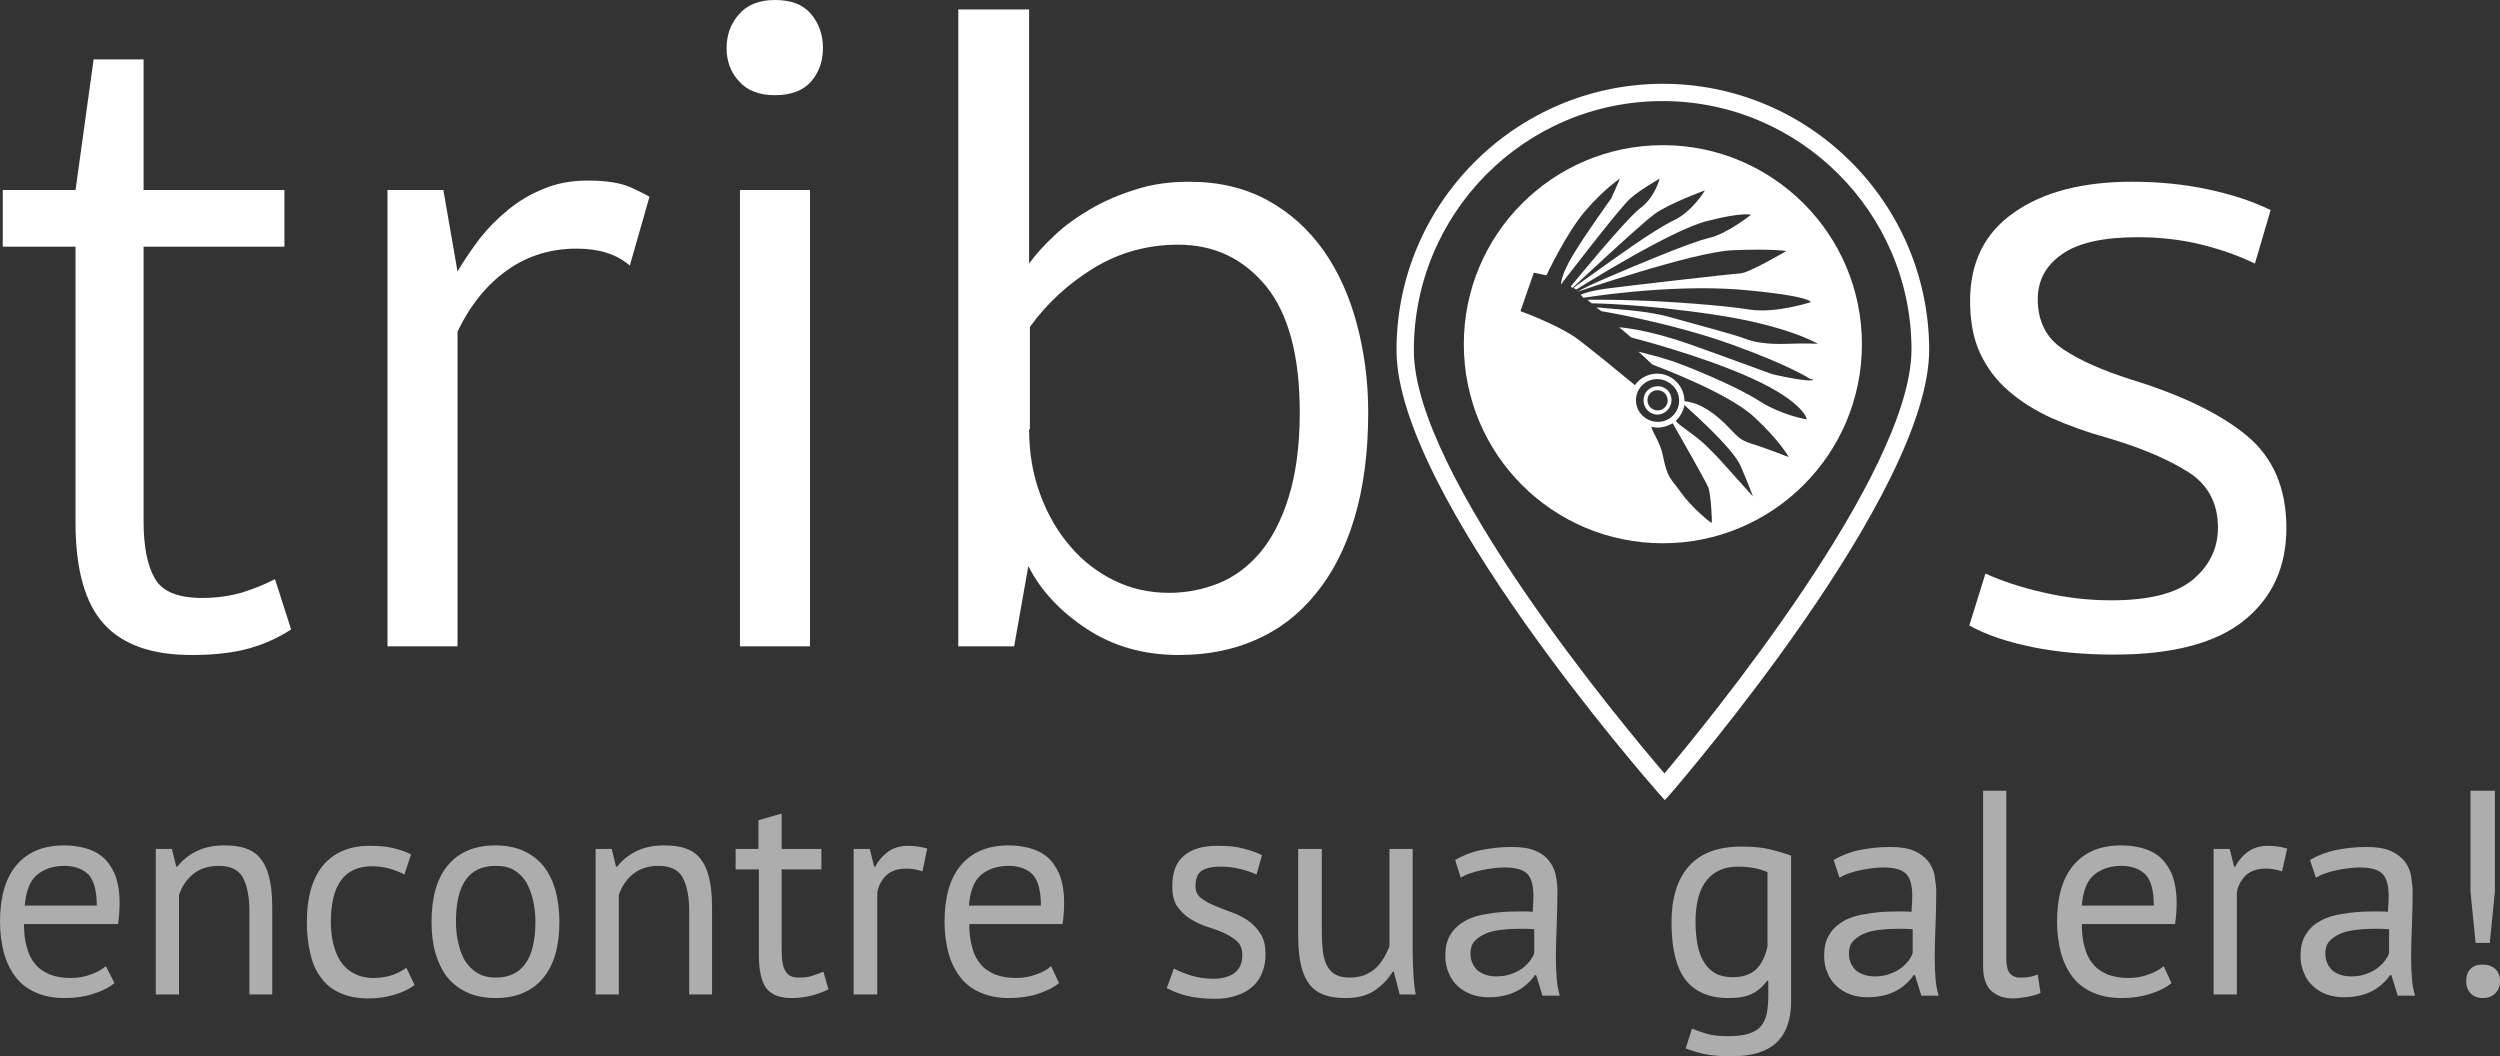 <?xml version="1.0" encoding="utf-8"?>
<!-- Generator: Adobe Illustrator 18.1.1, SVG Export Plug-In . SVG Version: 6.00 Build 0)  -->
<svg version="1.1" id="Camada_1" xmlns="http://www.w3.org/2000/svg" xmlns:xlink="http://www.w3.org/1999/xlink" x="0px" y="0px"
	 viewBox="0 0 635.5 268.5" enable-background="new 0 0 635.5 268.5" xml:space="preserve">
<rect x="0" y="0" width="635.5" height="268.5" fill="#333333" stroke="none"/>
<g>
	<g>
		<g>
			<path fill="#FFFFFF" d="M423.2,203.4l-1.7-1.9c-2.7-3.1-66.3-75.7-66.5-112.2c-0.2-37.3,30.1-67.8,67.4-68l0.3,0
				c37.2,0,67.5,30.2,67.7,67.4c0.2,36.6-62.9,109.7-65.5,112.8L423.2,203.4z M422.7,25.7l-0.3,0c-34.9,0.1-63.1,28.6-63,63.5
				c0.1,31.7,53.5,95.5,63.7,107.4c10.1-12,62.9-76.2,62.8-107.9C485.8,54,457.4,25.7,422.7,25.7z"/>
		</g>
		<g>
			<path fill="#FFFFFF" d="M422.7,36.9c-27.9,0-50.6,22.6-50.6,50.6s22.6,50.6,50.6,50.6c27.9,0,50.6-22.6,50.6-50.6
				S450.6,36.9,422.7,36.9z M415.9,102.4c-0.4-3.5,2.5-6.4,6-6c2.5,0.3,4.6,2.3,4.9,4.8c0.4,3.5-2.5,6.4-6,6
				C418.2,106.9,416.2,104.9,415.9,102.4z M435.1,132.9c-0.2,0.1-5.1-3.9-7.8-7.7c-2.7-3.8-3.4-3.5-4.6-9.4
				c-0.7-3.5-2.7-5.9-2.9-7.3c0.6,0.1,1,0.2,1.6,0.2c1.4,0,2.7-0.5,3.8-1.1c1.5,2.6,8.5,14.9,9.1,16.4
				C434.9,125.8,435.3,132.8,435.1,132.9z M439.3,119.2c-1.6-1.8-2.9-3.3-5.6-5.9c-2.7-2.7-6.9-5.1-7.7-6.3c1.1-1.1,2-2.6,2.2-4.2
				l0.1,0.3c0,0,12,10.5,14.1,15.2c2,4.6,3.2,7.9,3.2,7.9S440.9,121,439.3,119.2z M459.9,96.7c-2.2,0-9.1-1.4-10-1.8
				c-0.9-0.3-9.4-3.5-20.4-7.4c-11-3.9-17.9-4.3-17.9-4.3l3.1,2.6c0,0,17.8,4.5,30.9,10.5s13.7,10.3,13.7,10.3s-6.2-0.9-12.3-4.8
				c-6.1-3.9-18.8-9-22.2-10.1c-3.3-1.1-8.3-2.3-8.3-2.3l3.6,3.3c0,0,19.1,7,25.8,13.3c6.7,6.2,8.8,10.2,8.8,10.2s-6.1-2.4-9.4-3.4
				c-3.3-1-3.8-2.1-6.7-5c-2.5-2.4-6.1-5.4-10.4-5.8l0,0c0-3.6-2.8-6.7-6.4-7c-2.5-0.2-4.9,1-6.2,2.9c-3.8-3.1-11.4-9.4-15.1-12.1
				c-5.1-3.5-14-6.7-14-6.7l3.4-9.8l3.2,0.7c0,0,4.9-10.5,9.8-16.3c5-5.8,8.9-8.3,8.9-8.3l-2.2,5c0,0-6.7,9.3-9.8,14.5
				c-3.1,5.2-3,7.4-3,7.4s15.3-20,17.7-21.9c2.3-2.1,7.4-5,7.4-5s-1.2,4.7-4.8,7.4c-3.7,2.7-17.8,20-17.8,20l0.4,0.4
				c0,0,17.2-16.1,20.9-18.8c3.7-2.7,12.8-6,12.8-6s-3.3,5.6-8.3,7.8c-4.9,2.4-15,9.7-20,13.3c-5,3.5-5.1,3.7-5.1,3.7l0.7,0.4
				c0,0,23.9-15.1,33.2-17.4c9.3-2.4,11.2-1.6,11.2-1.6s-6,4.8-10.7,5.9c-4.8,1.1-19.9,7.5-25.9,10.1c-4.4,1.9-6.4,2.9-7.2,3.4
				c-0.3,0.1-0.4,0.2-0.4,0.2s29.6-10.2,39.6-10.6c10-0.4,13.6,0.2,13.6,0.2s-9.5,5.6-11.7,5.7c-2.1,0.1-30,3.3-34.3,3.9
				c-4.3,0.6-6.3,1.5-6.3,1.5l0.7,0.8c0,0,21.1-3.5,39.6-2.1c18.4,1.6,18.2,3.2,18.2,3.2s-8.8,2.9-15.5,1.9c-6.7-1.1-21-2.1-28-2.3
				c-7-0.3-13.3-0.2-13.3-0.2l1.1,0.9c0,0,12.6,0.1,31.3,2.9c18.7,2.8,26.2,7.4,26.2,7.4s-2.6-0.2-7.9,0c-5.2,0.2-8.5-0.5-10.6-1.3
				c-2.1-0.9-13.8-4-19.9-5.7c-6.1-1.6-14.6-1.9-16-2.1c-1.3-0.2-1.9-0.1-1.9-0.1l1.3,0.9c0,0,17.6,2.9,32.9,8.4
				c15.3,5.5,20.1,8.8,20.1,8.8S462.1,96.7,459.9,96.7z"/>
			<path fill="#FFFFFF" d="M424.9,101.7c0-2.1-1.7-3.7-3.8-3.5c-1.8,0.1-3.3,1.6-3.3,3.4c-0.1,2.1,1.5,3.8,3.6,3.8
				C423.4,105.3,424.9,103.6,424.9,101.7z M418.8,101.4c0.1-1.1,1.1-2.1,2.2-2.2c1.7-0.2,3.1,1.2,2.9,2.9c-0.1,1.1-1.1,2.1-2.2,2.2
				C420,104.5,418.6,103.1,418.8,101.4z"/>
		</g>
		<g>
			<g>
				<path fill="#FFFFFF" d="M36.5,132.6c0,6.4,1,11.3,2.9,14.5c1.9,3.3,5.9,4.9,12,4.9c3.7,0,7.1-0.5,10.2-1.4
					c3.1-1,5.9-2.1,8.3-3.4L74,160c-3.2,2.1-6.7,3.7-10.6,4.8s-8.7,1.7-14.7,1.7c-10.1,0-17.5-2.6-22.3-7.9
					c-4.8-5.3-7.2-13.9-7.2-25.7V62.7H0.7V48.3h18.5l4.6-33.2h12.7v33.2h35.8v14.4H36.5V132.6z"/>
			</g>
			<g>
				<path fill="#FFFFFF" d="M116.3,69c1.6-2.7,3.5-5.5,5.6-8.3c2.2-2.8,4.6-5.2,7.3-7.4c2.7-2.2,5.7-4,9-5.3c3.3-1.4,7-2.1,11.2-2.1
					c4.8,0,8.5,0.6,11.1,1.8c2.6,1.2,4.1,2,4.6,2.3l-5,17.5c-3.4-2.9-7.8-4.3-13.5-4.3c-6.6,0-12.5,1.8-17.7,5.5
					c-5.2,3.7-9.4,8.9-12.6,15.6v80H98.5v-116h14.2L116.3,69z"/>
			</g>
			<g>
				<path fill="#FFFFFF" d="M184.7,12.3c0-3.4,1-6.2,3.1-8.6C189.9,1.2,193,0,197,0c4.2,0,7.2,1.2,9.2,3.6c2,2.4,3,5.3,3,8.6
					s-1,6.2-3,8.5c-2,2.3-5.1,3.5-9.2,3.5c-4,0-7.1-1.2-9.1-3.5C185.8,18.5,184.7,15.6,184.7,12.3z M205.9,164.3h-17.8v-116h17.8
					V164.3z"/>
			</g>
			<g>
				<path fill="#FFFFFF" d="M243.8,2.4h17.8V67c1.6-2.2,3.7-4.6,6.4-7.1c2.6-2.5,5.7-4.7,9.1-6.7c3.4-2,7.3-3.7,11.5-5
					c4.2-1.4,8.8-2,13.8-2c7.5,0,14.1,1.6,19.8,4.7c5.7,3.1,10.4,7.4,14.2,12.7c3.8,5.4,6.6,11.6,8.5,18.7
					c1.9,7.1,2.9,14.6,2.9,22.5c0,10.3-1.2,19.2-3.5,26.9c-2.3,7.7-5.6,14.1-9.9,19.3c-4.2,5.2-9.3,9.1-15.3,11.7
					c-5.9,2.6-12.4,3.8-19.5,3.8c-8.8,0-16.6-2.2-23.3-6.6c-6.7-4.4-11.7-9.7-14.9-16l-3.6,20.4h-14.2V2.4z M261.6,109.1
					c0,5.9,0.9,11.4,2.8,16.5c1.8,5,4.4,9.5,7.6,13.2c3.2,3.8,7,6.7,11.3,8.8c4.3,2.1,9,3.1,13.9,3.1c4.3,0,8.5-0.8,12.5-2.4
					c4-1.6,7.5-4.2,10.6-7.8c3-3.6,5.5-8.3,7.3-14.2c1.8-5.8,2.8-13,2.8-21.5c0-14.4-2.9-25.1-8.6-32.1c-5.8-7-13.2-10.5-22.3-10.5
					c-7.8,0-15,2-21.4,5.9c-6.4,3.9-11.9,8.9-16.3,15V109.1z"/>
			</g>
		</g>
		<g>
			<g>
				<path fill="#FFFFFF" d="M536.7,152.6c9.8,0,16.7-1.8,20.9-5.4c4.2-3.6,6.2-8,6.2-13.1c0-6.4-2.7-11.3-8.2-14.5
					c-5.4-3.3-12.1-6-19.9-8.3c-5.1-1.4-9.8-3.1-14.1-5c-4.2-1.9-7.9-4.2-11.1-7c-3.1-2.7-5.5-5.9-7.2-9.6
					c-1.7-3.7-2.5-8.1-2.5-13.2c0-9.8,3.7-17.3,11.2-22.5c7.4-5.2,17.4-7.8,29.9-7.8c6.7,0,13.1,0.6,19.2,1.9
					c6.1,1.3,11.4,3,16.1,5.3L573.2,67c-4.3-2.1-9-3.7-13.9-4.9c-5-1.2-10.3-1.8-15.9-1.8c-8.6,0-15.1,1.4-19.2,4.3
					c-4.2,2.9-6.2,6.7-6.2,11.5c0,5.6,2.2,9.9,6.5,12.7c4.3,2.9,10.1,5.4,17.3,7.7c13,4,22.8,8.8,29.4,14.3c6.6,5.5,10,13.3,10,23.4
					c0,9.8-3.5,17.6-10.6,23.4c-7.1,5.8-18.1,8.8-33.2,8.8c-7.4,0-14.3-0.6-20.7-1.9c-6.4-1.3-11.8-3.1-16.1-5.5l4.1-13.2
					c4.2,1.9,9,3.5,14.7,4.8C525,151.9,530.7,152.6,536.7,152.6z"/>
			</g>
		</g>
	</g>
	<g opacity="0.6">
		<g>
			<path fill="#FFFFFF" d="M29.1,249.9c-1.5,1.2-3.3,2.1-5.6,2.8c-2.2,0.7-4.6,1-7.1,1c-2.8,0-5.3-0.5-7.3-1.4
				c-2.1-0.9-3.8-2.2-5.1-3.9c-1.3-1.7-2.3-3.7-3-6.1c-0.6-2.4-1-5-1-8c0-6.3,1.4-11.1,4.2-14.4c2.8-3.3,6.8-5,12.1-5
				c1.7,0,3.4,0.2,5,0.6c1.7,0.4,3.2,1.1,4.5,2.1c1.3,1,2.4,2.5,3.3,4.4c0.8,1.9,1.3,4.4,1.3,7.5c0,1.6-0.1,3.4-0.4,5.4H6.1
				c0,2.2,0.2,4.1,0.7,5.8c0.4,1.7,1.1,3.1,2.1,4.3c0.9,1.2,2.2,2,3.7,2.7c1.5,0.6,3.3,0.9,5.5,0.9c1.7,0,3.4-0.3,5-0.9
				c1.7-0.6,2.9-1.3,3.8-2.1L29.1,249.9z M16.4,220.1c-2.9,0-5.2,0.8-7,2.3c-1.8,1.5-2.8,4.1-3.1,7.8h18.3c0-3.7-0.7-6.4-2.1-7.9
				C21,220.9,19,220.1,16.4,220.1z"/>
		</g>
		<g>
			<path fill="#FFFFFF" d="M63.4,252.8v-21.1c0-3.8-0.6-6.7-1.7-8.7c-1.1-1.9-3.1-2.9-6.1-2.9c-2.6,0-4.8,0.7-6.5,2.1
				c-1.7,1.4-2.9,3.2-3.6,5.3v25.3h-5.9v-37h4.1l1.1,4.5h0.3c1.2-1.6,2.8-2.9,4.8-3.9c2-1,4.4-1.5,7.1-1.5c2,0,3.8,0.2,5.3,0.7
				c1.5,0.5,2.8,1.3,3.8,2.5c1,1.2,1.8,2.8,2.3,4.8c0.5,2,0.8,4.5,0.8,7.6v22.3H63.4z"/>
		</g>
		<g>
			<path fill="#FFFFFF" d="M105.4,250.4c-1.5,1.1-3.2,1.9-5.3,2.5c-2,0.6-4.1,0.9-6.4,0.9c-2.9,0-5.3-0.5-7.3-1.4
				c-2-0.9-3.6-2.2-4.8-3.9c-1.3-1.7-2.2-3.7-2.7-6.1c-0.6-2.4-0.9-5-0.9-8c0-6.3,1.4-11.1,4.1-14.4c2.8-3.3,6.7-5,11.9-5
				c2.4,0,4.4,0.2,6,0.6c1.7,0.4,3.1,0.9,4.5,1.6l-1.7,5.1c-1.1-0.6-2.4-1.1-3.8-1.5c-1.4-0.4-2.9-0.6-4.4-0.6
				c-7,0-10.5,4.7-10.5,14.2c0,1.9,0.2,3.7,0.6,5.4c0.4,1.7,1,3.2,1.8,4.5c0.9,1.3,2,2.4,3.4,3.1c1.4,0.8,3.1,1.2,5.2,1.2
				c1.8,0,3.4-0.3,4.8-0.8c1.4-0.5,2.6-1.2,3.4-1.8L105.4,250.4z"/>
		</g>
		<g>
			<path fill="#FFFFFF" d="M109.7,234.3c0-6.3,1.4-11.1,4.2-14.4c2.8-3.3,6.8-5,12-5c2.8,0,5.2,0.5,7.2,1.4c2,0.9,3.7,2.2,5.1,3.9
				c1.3,1.7,2.3,3.7,3,6.1c0.6,2.4,1,5,1,8c0,6.3-1.4,11.1-4.2,14.4c-2.8,3.3-6.8,5-12,5c-2.8,0-5.2-0.5-7.2-1.4
				c-2-0.9-3.7-2.2-5.1-3.9c-1.3-1.7-2.3-3.7-3-6.1C110,239.9,109.7,237.2,109.7,234.3z M115.9,234.3c0,1.9,0.2,3.7,0.6,5.4
				c0.4,1.7,0.9,3.2,1.7,4.5c0.8,1.3,1.8,2.3,3.1,3.1c1.3,0.8,2.8,1.2,4.7,1.2c6.7,0,10.1-4.7,10.1-14.2c0-1.9-0.2-3.7-0.6-5.5
				c-0.4-1.7-1-3.2-1.7-4.5c-0.8-1.3-1.8-2.3-3.1-3.1c-1.3-0.8-2.8-1.1-4.7-1.1C119.2,220.1,115.9,224.8,115.9,234.3z"/>
		</g>
		<g>
			<path fill="#FFFFFF" d="M175.2,252.8v-21.1c0-3.8-0.6-6.7-1.7-8.7c-1.1-1.9-3.1-2.9-6.1-2.9c-2.6,0-4.8,0.7-6.5,2.1
				c-1.7,1.4-2.9,3.2-3.6,5.3v25.3h-5.9v-37h4.1l1.1,4.5h0.3c1.2-1.6,2.8-2.9,4.8-3.9c2-1,4.4-1.5,7.1-1.5c2,0,3.8,0.2,5.3,0.7
				c1.5,0.5,2.8,1.3,3.8,2.5c1,1.2,1.8,2.8,2.3,4.8c0.5,2,0.8,4.5,0.8,7.6v22.3H175.2z"/>
		</g>
		<g>
			<path fill="#FFFFFF" d="M187,215.8h5.8v-7.3l5.9-1.7v9h10.1v5.2h-10.1v20.5c0,2.6,0.3,4.4,1,5.4c0.6,1.1,1.7,1.6,3.3,1.6
				c1.3,0,2.4-0.1,3.3-0.4c0.9-0.3,1.9-0.6,3-1.1l1.3,4.5c-1.3,0.6-2.8,1.2-4.4,1.6c-1.6,0.4-3.3,0.6-5.1,0.6c-3,0-5.1-0.9-6.4-2.6
				c-1.2-1.7-1.8-4.6-1.8-8.5V221H187V215.8z"/>
		</g>
		<g>
			<path fill="#FFFFFF" d="M234.5,221.5c-1.5-0.5-2.9-0.7-4.2-0.7c-2.1,0-3.8,0.6-5,1.7c-1.2,1.2-2,2.6-2.3,4.4v25.9H217v-37h4.1
				l1.1,4.5h0.3c0.9-1.7,2.1-3,3.4-3.9c1.3-0.9,3-1.4,5-1.4c1.4,0,3,0.2,4.8,0.7L234.5,221.5z"/>
		</g>
		<g>
			<path fill="#FFFFFF" d="M269.2,249.9c-1.5,1.2-3.3,2.1-5.6,2.8c-2.2,0.7-4.6,1-7.1,1c-2.8,0-5.3-0.5-7.3-1.4
				c-2.1-0.9-3.8-2.2-5.1-3.9c-1.3-1.7-2.3-3.7-3-6.1c-0.6-2.4-1-5-1-8c0-6.3,1.4-11.1,4.2-14.4c2.8-3.3,6.8-5,12.1-5
				c1.7,0,3.4,0.2,5,0.6c1.7,0.4,3.2,1.1,4.5,2.1c1.3,1,2.4,2.5,3.3,4.4c0.8,1.9,1.3,4.4,1.3,7.5c0,1.6-0.1,3.4-0.4,5.4h-23.7
				c0,2.2,0.2,4.1,0.7,5.8c0.4,1.7,1.1,3.1,2.1,4.3c0.9,1.2,2.2,2,3.7,2.7c1.5,0.6,3.3,0.9,5.5,0.9c1.7,0,3.4-0.3,5-0.9
				c1.7-0.6,2.9-1.3,3.8-2.1L269.2,249.9z M256.4,220.1c-2.9,0-5.2,0.8-7,2.3c-1.8,1.5-2.8,4.1-3.1,7.8h18.3c0-3.7-0.7-6.4-2.1-7.9
				C261.1,220.9,259.1,220.1,256.4,220.1z"/>
		</g>
		<g>
			<path fill="#FFFFFF" d="M315.8,242.8c0-1.5-0.4-2.6-1.3-3.5c-0.9-0.8-2-1.5-3.3-2.1c-1.3-0.6-2.7-1.1-4.3-1.6s-3-1.2-4.3-2
				c-1.3-0.8-2.4-1.9-3.3-3.1c-0.9-1.3-1.3-3-1.3-5.2c0-3.6,1-6.2,3-7.8c2-1.7,4.8-2.5,8.4-2.5c2.7,0,4.9,0.2,6.7,0.7
				c1.8,0.5,3.4,1,4.7,1.7l-1.4,4.9c-1.1-0.5-2.5-1-4.1-1.4c-1.6-0.4-3.3-0.6-5.1-0.6c-2.2,0-3.8,0.4-4.8,1.1c-1,0.7-1.5,2-1.5,3.8
				c0,1.3,0.4,2.3,1.3,3c0.9,0.7,2,1.4,3.3,1.9c1.3,0.6,2.7,1.1,4.3,1.7c1.6,0.5,3,1.3,4.3,2.1c1.3,0.9,2.4,2,3.3,3.4
				c0.9,1.4,1.3,3.1,1.3,5.4c0,1.6-0.3,3.1-0.8,4.4c-0.5,1.4-1.3,2.6-2.4,3.6c-1.1,1-2.4,1.8-4,2.3c-1.6,0.6-3.5,0.9-5.7,0.9
				c-2.8,0-5.2-0.3-7.2-0.8c-2-0.5-3.6-1.2-5-1.9l1.8-5c1.1,0.6,2.6,1.2,4.4,1.8c1.8,0.5,3.7,0.8,5.5,0.8c2.1,0,3.9-0.4,5.3-1.3
				C315.1,246.4,315.8,244.9,315.8,242.8z"/>
		</g>
		<g>
			<path fill="#FFFFFF" d="M336,215.8v21.1c0,1.9,0.1,3.6,0.3,5.1c0.2,1.5,0.6,2.7,1.1,3.6c0.5,1,1.3,1.7,2.2,2.2
				c0.9,0.5,2.1,0.7,3.6,0.7c1.3,0,2.5-0.2,3.6-0.6c1-0.4,2-1,2.8-1.7c0.8-0.7,1.5-1.6,2.1-2.6c0.6-1,1.1-2,1.5-3.1v-24.7h5.9v26.5
				c0,1.8,0.1,3.6,0.2,5.5c0.1,1.9,0.3,3.6,0.6,5h-4.1l-1.5-5.8H354c-1.1,1.9-2.7,3.5-4.6,4.8c-1.9,1.3-4.4,1.9-7.3,1.9
				c-2,0-3.7-0.2-5.2-0.7c-1.5-0.5-2.8-1.3-3.8-2.5c-1-1.2-1.8-2.8-2.3-4.8c-0.5-2-0.8-4.5-0.8-7.6v-22.3H336z"/>
		</g>
		<g>
			<path fill="#FFFFFF" d="M369.9,218.6c1.9-1.1,4.1-2,6.5-2.5c2.5-0.5,5.1-0.8,7.8-0.8c2.6,0,4.6,0.3,6.2,1
				c1.6,0.7,2.7,1.6,3.5,2.7c0.8,1.1,1.4,2.3,1.6,3.7c0.3,1.3,0.4,2.7,0.4,4c0,3-0.1,5.8-0.2,8.7c-0.1,2.8-0.2,5.5-0.2,8
				c0,1.8,0.1,3.6,0.2,5.2c0.1,1.6,0.4,3.1,0.8,4.5h-4.4l-1.6-5.2h-0.4c-0.4,0.7-1,1.4-1.7,2c-0.7,0.7-1.5,1.3-2.4,1.8
				c-0.9,0.5-2,1-3.3,1.3c-1.2,0.3-2.6,0.5-4.2,0.5c-1.6,0-3-0.2-4.4-0.7c-1.4-0.5-2.5-1.2-3.5-2.1c-1-0.9-1.8-2-2.3-3.3
				c-0.6-1.3-0.9-2.7-0.9-4.4c0-2.2,0.4-4,1.3-5.4c0.9-1.5,2.1-2.6,3.7-3.5c1.6-0.9,3.5-1.5,5.8-1.8c2.2-0.4,4.7-0.6,7.4-0.6
				c0.7,0,1.4,0,2,0c0.7,0,1.3,0,2,0.1c0.1-1.5,0.2-2.8,0.2-4c0-2.7-0.5-4.6-1.6-5.7c-1.1-1.1-3.1-1.6-5.9-1.6
				c-0.8,0-1.7,0.1-2.7,0.2c-1,0.1-1.9,0.3-3,0.5c-1,0.2-2,0.5-2.9,0.8c-0.9,0.3-1.7,0.7-2.4,1.1L369.9,218.6z M380.4,248.2
				c1.4,0,2.6-0.2,3.7-0.6c1.1-0.4,2-0.8,2.8-1.4c0.8-0.6,1.4-1.2,2-1.9c0.5-0.7,0.9-1.4,1.1-2v-6.1c-0.7,0-1.4-0.1-2.1-0.1
				c-0.7,0-1.4,0-2.1,0c-1.5,0-3,0.1-4.5,0.3c-1.5,0.2-2.7,0.5-3.8,1c-1.1,0.5-2,1.1-2.7,1.9c-0.7,0.8-1,1.8-1,3.1
				c0,1.7,0.6,3.1,1.8,4.3C376.9,247.7,378.5,248.2,380.4,248.2z"/>
		</g>
		<g>
			<path fill="#FFFFFF" d="M455.3,254.5c0,4.8-1.3,8.3-3.8,10.6c-2.5,2.3-6.3,3.4-11.3,3.4c-3,0-5.3-0.2-7.1-0.6
				c-1.8-0.4-3.3-0.9-4.6-1.4l1.6-5c1.1,0.4,2.4,0.9,3.8,1.3c1.4,0.4,3.2,0.6,5.4,0.6c2.1,0,3.8-0.2,5.1-0.6c1.3-0.4,2.4-1,3.1-1.8
				c0.8-0.9,1.3-2,1.6-3.3c0.3-1.4,0.4-3,0.4-4.8v-3.6h-0.3c-1,1.4-2.2,2.5-3.8,3.3s-3.5,1.1-6,1.1c-5,0-8.6-1.6-11-4.7
				c-2.3-3.1-3.5-7.9-3.5-14.5c0-6.3,1.5-11.1,4.5-14.4c3-3.3,7.4-4.9,13.3-4.9c2.8,0,5.2,0.2,7.2,0.7s3.8,1,5.4,1.6V254.5z
				 M440.4,248.4c2.5,0,4.5-0.6,5.9-1.9c1.4-1.3,2.4-3.2,3-5.9v-18.9c-2-0.9-4.5-1.4-7.5-1.4c-3.4,0-6,1.1-7.9,3.4
				c-1.9,2.3-2.9,5.8-2.9,10.7c0,2.1,0.2,4,0.5,5.7c0.3,1.7,0.9,3.2,1.6,4.4c0.7,1.2,1.7,2.2,2.9,2.9
				C437.3,248.1,438.7,248.4,440.4,248.4z"/>
		</g>
		<g>
			<path fill="#FFFFFF" d="M466.1,218.6c1.9-1.1,4.1-2,6.5-2.5c2.5-0.5,5.1-0.8,7.8-0.8c2.6,0,4.6,0.3,6.2,1
				c1.6,0.7,2.7,1.6,3.6,2.7c0.8,1.1,1.4,2.3,1.6,3.7s0.4,2.7,0.4,4c0,3-0.1,5.8-0.2,8.7c-0.1,2.8-0.2,5.5-0.2,8
				c0,1.8,0.1,3.6,0.2,5.2c0.1,1.6,0.4,3.1,0.8,4.5h-4.4l-1.6-5.2h-0.4c-0.4,0.7-1,1.4-1.7,2c-0.7,0.7-1.5,1.3-2.4,1.8s-2,1-3.3,1.3
				c-1.2,0.3-2.6,0.5-4.2,0.5c-1.6,0-3-0.2-4.4-0.7c-1.4-0.5-2.5-1.2-3.5-2.1c-1-0.9-1.8-2-2.3-3.3c-0.6-1.3-0.9-2.7-0.9-4.4
				c0-2.2,0.4-4,1.3-5.4c0.9-1.5,2.1-2.6,3.7-3.5c1.6-0.9,3.5-1.5,5.8-1.8c2.2-0.4,4.7-0.6,7.4-0.6c0.7,0,1.4,0,2,0
				c0.7,0,1.3,0,2,0.1c0.1-1.5,0.2-2.8,0.2-4c0-2.7-0.5-4.6-1.6-5.7c-1.1-1.1-3.1-1.6-5.9-1.6c-0.8,0-1.7,0.1-2.7,0.2
				c-1,0.1-1.9,0.3-3,0.5c-1,0.2-2,0.5-2.9,0.8c-0.9,0.3-1.7,0.7-2.4,1.1L466.1,218.6z M476.6,248.2c1.4,0,2.6-0.2,3.7-0.6
				c1.1-0.4,2-0.8,2.8-1.4c0.8-0.6,1.4-1.2,2-1.9c0.5-0.7,0.9-1.4,1.1-2v-6.1c-0.7,0-1.4-0.1-2.1-0.1c-0.7,0-1.4,0-2.1,0
				c-1.5,0-3,0.1-4.5,0.3c-1.5,0.2-2.7,0.5-3.8,1c-1.1,0.5-2,1.1-2.7,1.9c-0.7,0.8-1,1.8-1,3.1c0,1.7,0.6,3.1,1.8,4.3
				C473.1,247.7,474.7,248.2,476.6,248.2z"/>
		</g>
		<g>
			<path fill="#FFFFFF" d="M510,243.7c0,1.7,0.3,3,0.9,3.7c0.6,0.7,1.4,1.1,2.5,1.1c0.6,0,1.3,0,2.1-0.1c0.7-0.1,1.6-0.3,2.5-0.7
				l0.7,4.7c-0.8,0.4-1.9,0.7-3.3,1c-1.4,0.2-2.6,0.4-3.7,0.4c-2.2,0-4-0.6-5.5-1.9c-1.4-1.3-2.1-3.4-2.1-6.4V201h5.9V243.7z"/>
		</g>
		<g>
			<path fill="#FFFFFF" d="M552,249.9c-1.5,1.2-3.3,2.1-5.6,2.8c-2.2,0.7-4.6,1-7.1,1c-2.8,0-5.3-0.5-7.3-1.4
				c-2.1-0.9-3.8-2.2-5.1-3.9c-1.3-1.7-2.3-3.7-3-6.1c-0.6-2.4-1-5-1-8c0-6.3,1.4-11.1,4.2-14.4c2.8-3.3,6.8-5,12.1-5
				c1.7,0,3.4,0.2,5,0.6c1.7,0.4,3.2,1.1,4.5,2.1c1.3,1,2.4,2.5,3.3,4.4c0.8,1.9,1.3,4.4,1.3,7.5c0,1.6-0.1,3.4-0.4,5.4h-23.7
				c0,2.2,0.2,4.1,0.7,5.8c0.4,1.7,1.1,3.1,2.1,4.3c0.9,1.2,2.2,2,3.7,2.7c1.5,0.6,3.3,0.9,5.5,0.9c1.7,0,3.4-0.3,5-0.9
				c1.7-0.6,2.9-1.3,3.8-2.1L552,249.9z M539.3,220.1c-2.9,0-5.2,0.8-7,2.3c-1.8,1.5-2.8,4.1-3.1,7.8h18.3c0-3.7-0.7-6.4-2.1-7.9
				C543.9,220.9,541.9,220.1,539.3,220.1z"/>
		</g>
		<g>
			<path fill="#FFFFFF" d="M580.1,221.5c-1.5-0.5-2.9-0.7-4.2-0.7c-2.1,0-3.8,0.6-5,1.7c-1.2,1.2-2,2.6-2.3,4.4v25.9h-5.9v-37h4.1
				l1.1,4.5h0.3c0.9-1.7,2.1-3,3.4-3.9c1.3-0.9,3-1.4,5-1.4c1.4,0,3,0.2,4.8,0.7L580.1,221.5z"/>
		</g>
		<g>
			<path fill="#FFFFFF" d="M587.2,218.6c1.9-1.1,4.1-2,6.5-2.5c2.5-0.5,5.1-0.8,7.8-0.8c2.6,0,4.6,0.3,6.2,1
				c1.6,0.7,2.7,1.6,3.6,2.7c0.8,1.1,1.4,2.3,1.6,3.7s0.4,2.7,0.4,4c0,3-0.1,5.8-0.2,8.7c-0.1,2.8-0.2,5.5-0.2,8
				c0,1.8,0.1,3.6,0.2,5.2c0.1,1.6,0.4,3.1,0.8,4.5h-4.4l-1.6-5.2h-0.4c-0.4,0.7-1,1.4-1.7,2c-0.7,0.7-1.5,1.3-2.4,1.8
				c-0.9,0.5-2,1-3.3,1.3c-1.2,0.3-2.6,0.5-4.2,0.5c-1.6,0-3-0.2-4.4-0.7c-1.4-0.5-2.5-1.2-3.5-2.1c-1-0.9-1.8-2-2.3-3.3
				c-0.6-1.3-0.9-2.7-0.9-4.4c0-2.2,0.4-4,1.3-5.4c0.9-1.5,2.1-2.6,3.7-3.5c1.6-0.9,3.5-1.5,5.8-1.8c2.2-0.4,4.7-0.6,7.4-0.6
				c0.7,0,1.4,0,2,0c0.7,0,1.3,0,2,0.1c0.1-1.5,0.2-2.8,0.2-4c0-2.7-0.5-4.6-1.6-5.7c-1.1-1.1-3.1-1.6-5.9-1.6
				c-0.8,0-1.7,0.1-2.7,0.2c-1,0.1-1.9,0.3-3,0.5c-1,0.2-2,0.5-2.9,0.8c-0.9,0.3-1.7,0.7-2.4,1.1L587.2,218.6z M597.7,248.2
				c1.4,0,2.6-0.2,3.7-0.6c1.1-0.4,2-0.8,2.8-1.4c0.8-0.6,1.4-1.2,2-1.9c0.5-0.7,0.9-1.4,1.1-2v-6.1c-0.7,0-1.4-0.1-2.1-0.1
				c-0.7,0-1.4,0-2.1,0c-1.5,0-3,0.1-4.5,0.3c-1.5,0.2-2.7,0.5-3.8,1c-1.1,0.5-2,1.1-2.7,1.9c-0.7,0.8-1,1.8-1,3.1
				c0,1.7,0.6,3.1,1.8,4.3C594.2,247.7,595.7,248.2,597.7,248.2z"/>
		</g>
		<g>
			<path fill="#FFFFFF" d="M626.9,249.4c0-1.3,0.4-2.4,1.1-3.1c0.8-0.8,1.8-1.1,3.1-1.1c1.3,0,2.4,0.4,3.2,1.1
				c0.8,0.8,1.2,1.8,1.2,3.1c0,1.3-0.4,2.3-1.2,3.1c-0.8,0.8-1.8,1.2-3.2,1.2c-1.3,0-2.3-0.4-3.1-1.2
				C627.3,251.7,626.9,250.7,626.9,249.4z M628.1,201h6.1v25.7l-1.3,13h-3.6l-1.3-13V201z"/>
		</g>
	</g>
</g>
</svg>
